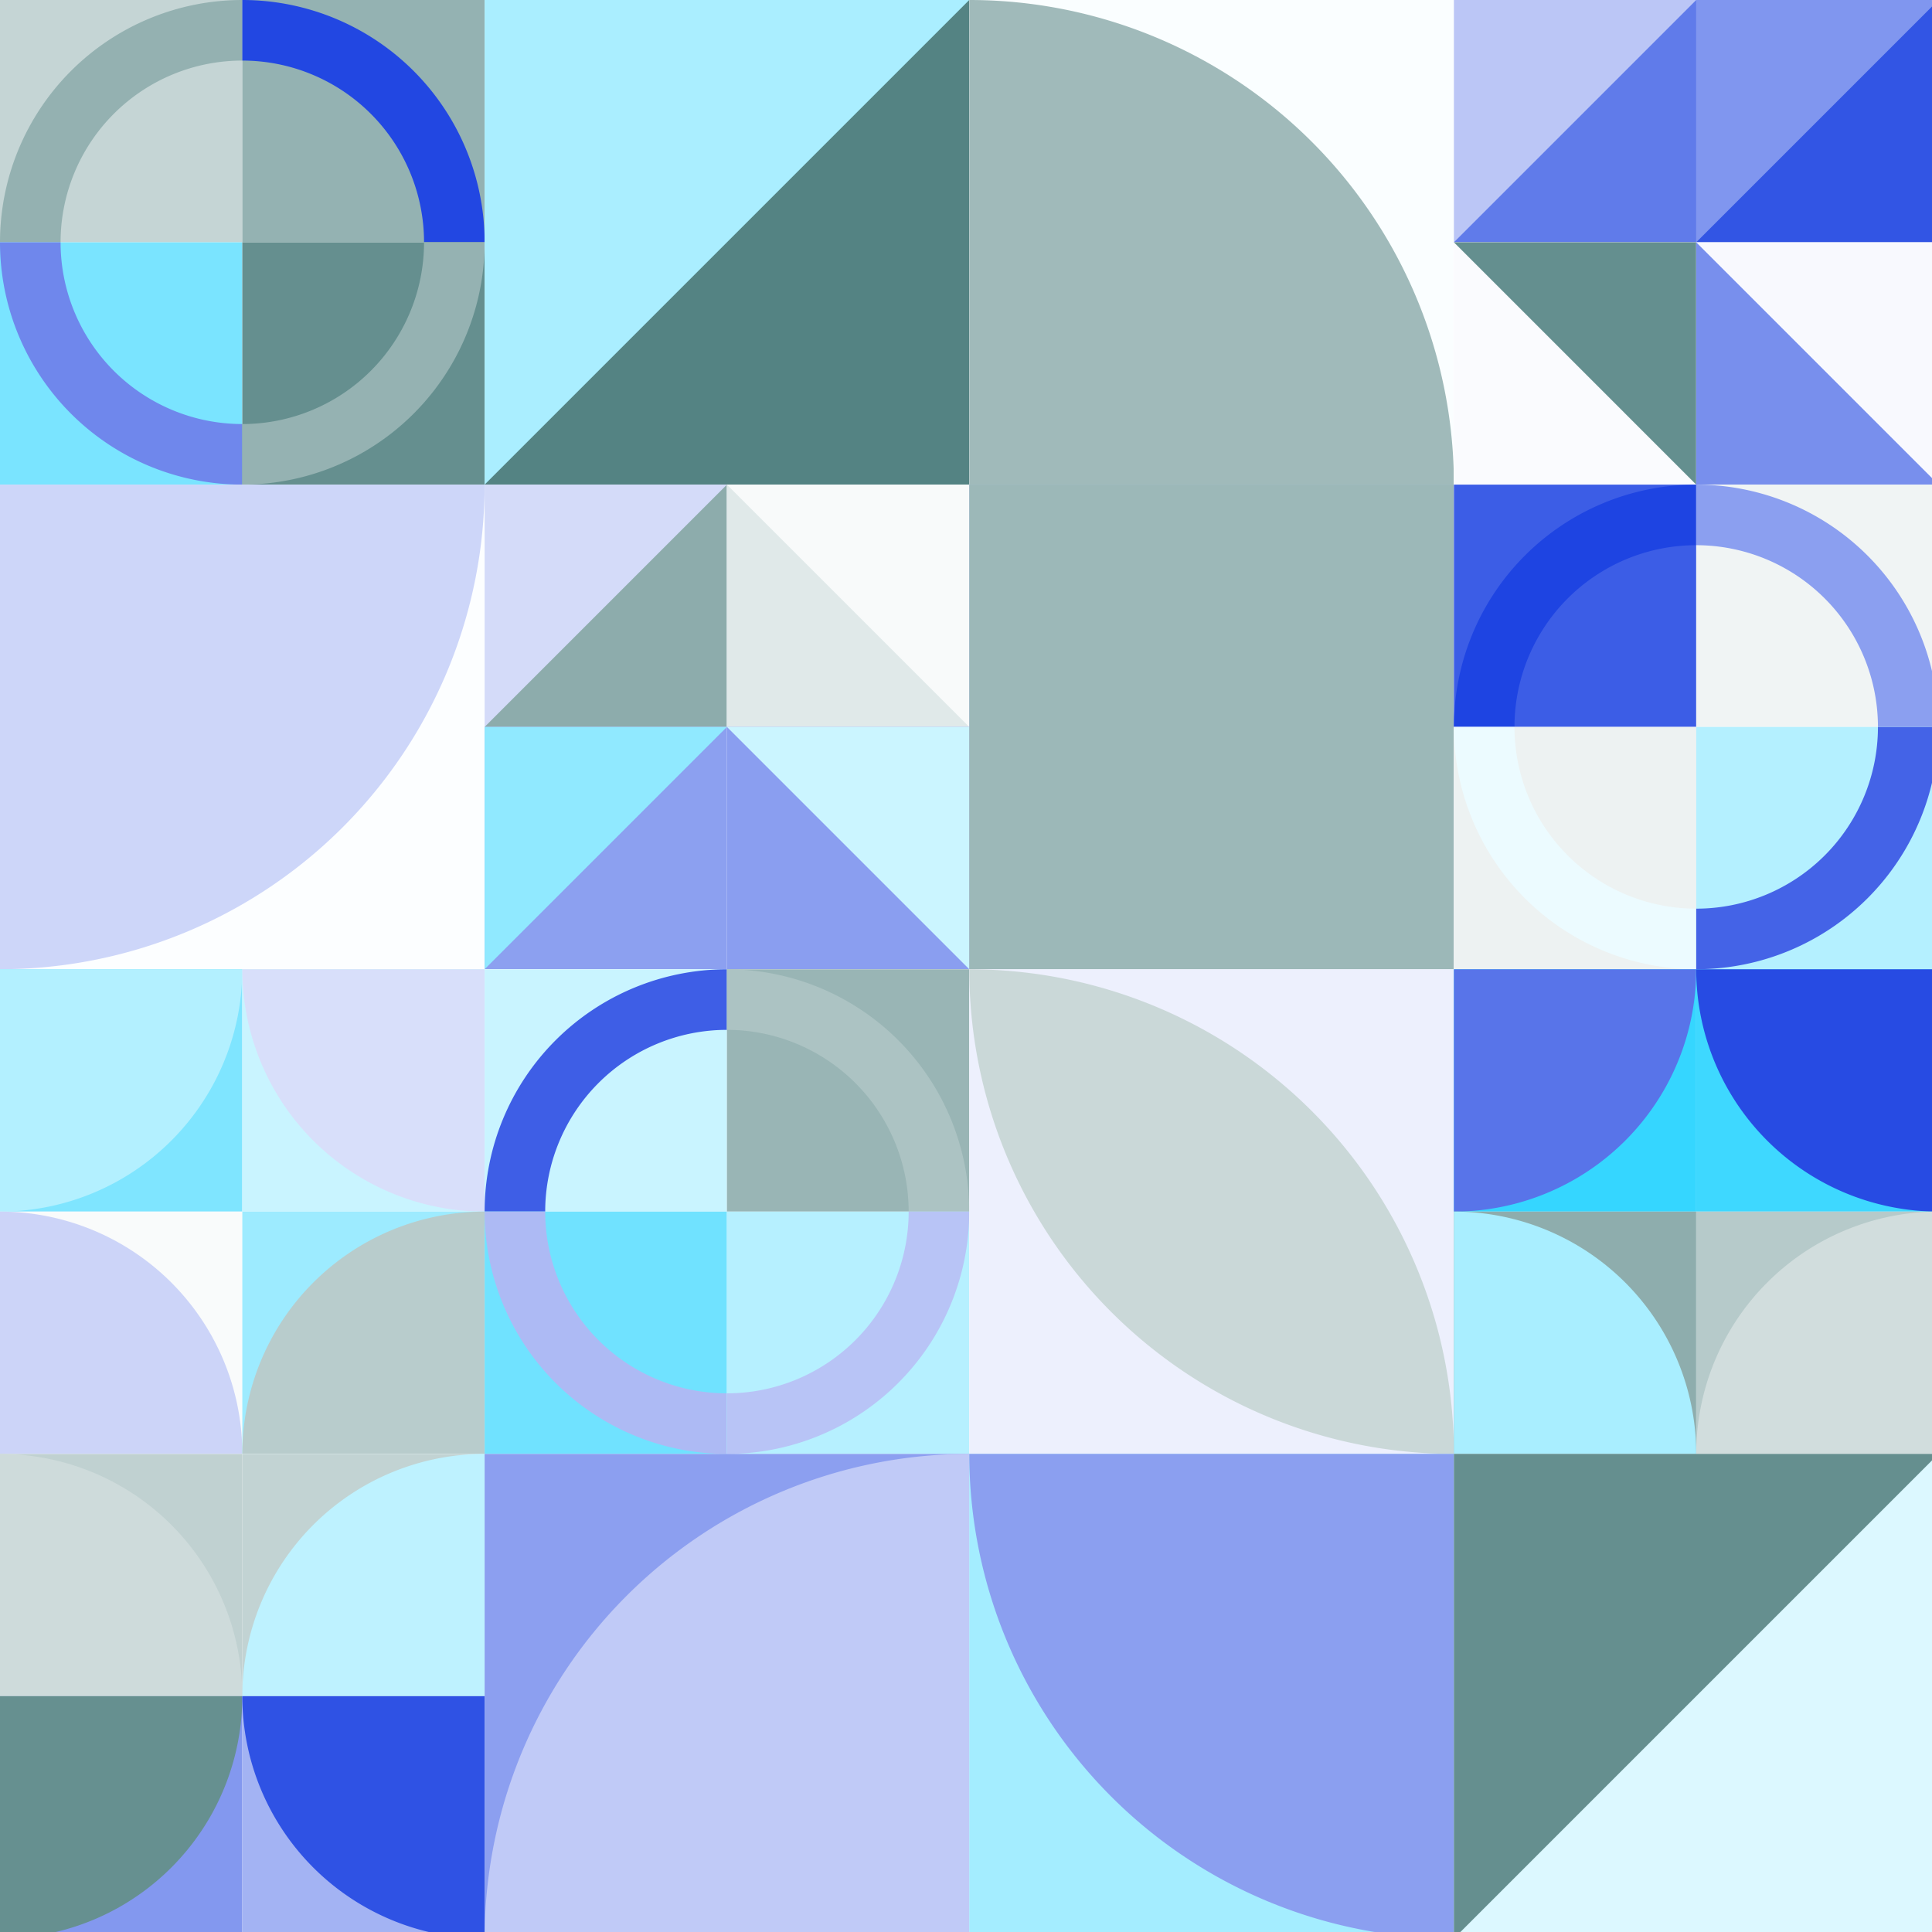 <?xml version="1.0" standalone="no"?><svg xmlns:xlink="http://www.w3.org/1999/xlink" xmlns="http://www.w3.org/2000/svg" viewBox="0 0 50 50" preserveAspectRatio="xMaxYMax slice"><rect x="0" y="0" width="50" height="50" fill="#333333" stroke="none"/><g transform="scale(0.116)"><rect x="0" y="0" width="432.492" height="432.492" fill="#ffffff"/><rect x="0" y="0" width="108.123" height="108.123" fill="#ffffff"/><rect x="0" y="0" width="54.06" height="54.06" fill="#c5d5d5"/><path d="M 0 54.06 A 54.06 54.06 0 0 1 54.06 0 L 54.06 13.515 A 40.545 40.545 0 0 0 13.515 54.06" fill="#94b1b1"/><rect x="54.06" y="0" width="54.06" height="54.06" fill="#94b2b2"/><path d="M 54.06 0 A 54.06 54.06 0 0 1 108.12 54.06 L 94.605 54.06 A 40.545 40.545 0 0 0 54.06 13.515" fill="#2247e2"/><rect x="0" y="54.06" width="54.06" height="54.06" fill="#7ae4ff"/><path d="M 0 54.06 A 54.06 54.06 0 0 0 54.06 108.12 L 54.06 94.605 A 40.545 40.545 0 0 1 13.515 54.06" fill="#6f87ec"/><rect x="54.06" y="54.06" width="54.06" height="54.06" fill="#658f8f"/><path d="M 54.06 108.12 A 54.06 54.06 0 0 0 108.12 54.06 L 94.605 54.06 A 40.545 40.545 0 0 1 54.06 94.605" fill="#95b2b2"/><rect x="108.12" y="0" width="108.12" height="108.12" fill="#aaeeff"/><polygon points="216.24,0 216.24,108.12 108.12,108.12" fill="#548383"/><rect x="216.25" y="0" width="108.12" height="108.12" fill="#fafeff"/><path d="M 216.25 0 A 108.12 108.12 0 0 1 324.37 108.12 L 216.25 108.12" fill="#a0baba"/><rect x="324.369" y="0" width="108.123" height="108.123" fill="#ffffff"/><rect x="324.37" y="0" width="54.06" height="54.06" fill="#bbc6f6"/><polygon points="378.43,0 378.43,54.06 324.37,54.06" fill="#607bea"/><rect x="378.43" y="0" width="54.06" height="54.06" fill="#3255e4"/><polygon points="378.43,0 432.49,0 378.43,54.06" fill="#8096ef"/><rect x="324.37" y="54.06" width="54.06" height="54.06" fill="#fafbfe"/><polygon points="324.37,54.06 378.43,54.06 378.43,108.12" fill="#648f8f"/><rect x="378.43" y="54.06" width="54.06" height="54.06" fill="#f8f9fe"/><polygon points="378.43,54.06 432.49,108.12 378.43,108.12" fill="#788fed"/><rect x="0" y="108.12" width="108.12" height="108.12" fill="#fcfeff"/><path d="M 0 216.24 A 108.12 108.12 0 0 0 108.12 108.12 L 0 108.12" fill="#cdd6f9"/><rect x="108.123" y="108.123" width="108.123" height="108.123" fill="#ffffff"/><rect x="108.12" y="108.12" width="54.06" height="54.06" fill="#d4dbf9"/><polygon points="162.18,108.12 162.18,162.18 108.12,162.18" fill="#8dacac"/><rect x="162.18" y="108.12" width="54.06" height="54.06" fill="#f8fafa"/><polygon points="162.18,108.12 216.24,162.18 162.18,162.18" fill="#e0e9e9"/><rect x="108.12" y="162.18" width="54.06" height="54.06" fill="#8ca0f0"/><polygon points="108.12,162.18 162.18,162.18 108.12,216.24" fill="#90e9ff"/><rect x="162.18" y="162.18" width="54.06" height="54.06" fill="#8a9ef0"/><polygon points="162.18,162.18 216.24,162.18 216.24,216.24" fill="#cbf5ff"/><rect x="216.25" y="108.12" width="108.12" height="108.12" fill="#adbbf4"/><rect x="216.25" y="108.12" width="108.12" height="108.12" fill="#9cb8b8"/><rect x="324.369" y="108.123" width="108.123" height="108.123" fill="#ffffff"/><rect x="324.37" y="108.12" width="54.06" height="54.06" fill="#3c5de6"/><path d="M 324.37 162.18 A 54.06 54.06 0 0 1 378.43 108.12 L 378.43 121.635 A 40.545 40.545 0 0 0 337.885 162.18" fill="#1e44e2"/><rect x="378.43" y="108.12" width="54.06" height="54.06" fill="#f0f4f4"/><path d="M 378.43 108.12 A 54.06 54.06 0 0 1 432.49 162.18 L 418.975 162.18 A 40.545 40.545 0 0 0 378.43 121.635" fill="#8b9ff0"/><rect x="324.37" y="162.18" width="54.06" height="54.06" fill="#edf2f2"/><path d="M 324.37 162.18 A 54.06 54.06 0 0 0 378.43 216.24 L 378.43 202.725 A 40.545 40.545 0 0 1 337.885 162.18" fill="#ecfbff"/><rect x="378.43" y="162.18" width="54.06" height="54.06" fill="#b4f0ff"/><path d="M 378.43 216.24 A 54.06 54.06 0 0 0 432.49 162.18 L 418.975 162.18 A 40.545 40.545 0 0 1 378.43 202.725" fill="#4463e7"/><rect x="0" y="216.246" width="108.123" height="108.123" fill="#ffffff"/><rect x="0" y="216.25" width="54.06" height="54.06" fill="#7fe5ff"/><path d="M 0 270.31 A 54.06 54.06 0 0 0 54.06 216.25 L 0 216.25" fill="#b3f0ff"/><rect x="54.06" y="216.25" width="54.06" height="54.06" fill="#c9f4ff"/><path d="M 54.06 216.25 A 54.06 54.06 0 0 0 108.12 270.31 L 108.12 216.25" fill="#d8dffa"/><rect x="0" y="270.31" width="54.06" height="54.06" fill="#f9fbfb"/><path d="M 0 270.31 A 54.06 54.06 0 0 1 54.06 324.37 L 0 324.37" fill="#ccd4f8"/><rect x="54.06" y="270.31" width="54.06" height="54.06" fill="#9debff"/><path d="M 54.06 324.37 A 54.06 54.06 0 0 1  108.12 270.31 L 108.12 324.37" fill="#b8cccc"/><rect x="108.123" y="216.246" width="108.123" height="108.123" fill="#ffffff"/><rect x="108.12" y="216.25" width="54.06" height="54.06" fill="#c9f4ff"/><path d="M 108.12 270.31 A 54.06 54.06 0 0 1 162.18 216.25 L 162.18 229.765 A 40.545 40.545 0 0 0 121.635 270.31" fill="#3e5ee6"/><rect x="162.18" y="216.25" width="54.06" height="54.06" fill="#99b5b5"/><path d="M 162.18 216.25 A 54.06 54.06 0 0 1 216.24 270.31 L 202.725 270.31 A 40.545 40.545 0 0 0 162.18 229.765" fill="#acc3c3"/><rect x="108.12" y="270.31" width="54.06" height="54.06" fill="#70e2ff"/><path d="M 108.12 270.31 A 54.06 54.06 0 0 0 162.18 324.37 L 162.18 310.855 A 40.545 40.545 0 0 1 121.635 270.31" fill="#adbaf4"/><rect x="162.18" y="270.31" width="54.06" height="54.06" fill="#b6f0ff"/><path d="M 162.18 324.37 A 54.06 54.06 0 0 0 216.24 270.31 L 202.725 270.31 A 40.545 40.545 0 0 1 162.18 310.855" fill="#b8c4f6"/><rect x="216.25" y="216.25" width="108.12" height="108.12" fill="#edf0fd"/><path d="M 216.25 216.25 A 108.12 108.12 0 0 1  324.37 324.37 L 216.25 216.25 A 108.12 108.12 0 0 0 324.37 324.37" fill="#cad8d8"/><rect x="324.369" y="216.246" width="108.123" height="108.123" fill="#ffffff"/><rect x="324.37" y="216.25" width="54.06" height="54.06" fill="#35d6ff"/><path d="M 324.37 270.31 A 54.06 54.06 0 0 0 378.43 216.25 L 324.37 216.25" fill="#5874e9"/><rect x="378.43" y="216.25" width="54.06" height="54.06" fill="#3ed8ff"/><path d="M 378.43 216.25 A 54.06 54.06 0 0 0 432.49 270.31 L 432.49 216.25" fill="#274be3"/><rect x="324.37" y="270.31" width="54.06" height="54.06" fill="#8eadad"/><path d="M 324.37 270.31 A 54.06 54.06 0 0 1 378.43 324.37 L 324.37 324.37" fill="#a9eeff"/><rect x="378.43" y="270.31" width="54.06" height="54.06" fill="#b6caca"/><path d="M 378.43 324.37 A 54.06 54.06 0 0 1  432.49 270.31 L 432.49 324.37" fill="#d1dddd"/><rect x="0" y="324.369" width="108.123" height="108.123" fill="#ffffff"/><rect x="0" y="324.37" width="54.06" height="54.06" fill="#c0d1d1"/><path d="M 0 324.37 A 54.06 54.06 0 0 1 54.06 378.43 L 0 378.43" fill="#cedbdb"/><rect x="54.06" y="324.37" width="54.06" height="54.06" fill="#c2d3d3"/><path d="M 54.06 378.43 A 54.06 54.06 0 0 1  108.12 324.37 L 108.12 378.43" fill="#bef2ff"/><rect x="0" y="378.43" width="54.06" height="54.06" fill="#8398ef"/><path d="M 0 432.49 A 54.06 54.06 0 0 0 54.06 378.43 L 0 378.43" fill="#669090"/><rect x="54.06" y="378.43" width="54.06" height="54.06" fill="#a3b3f3"/><path d="M 54.06 378.43 A 54.06 54.06 0 0 0 108.12 432.49 L 108.12 378.43" fill="#2f52e4"/><rect x="108.12" y="324.37" width="108.12" height="108.12" fill="#8c9ff0"/><path d="M 108.12 432.49 A 108.12 108.12 0 0 1  216.24 324.37 L 216.24 432.49" fill="#c0caf7"/><rect x="216.25" y="324.37" width="108.12" height="108.12" fill="#a4edff"/><path d="M 216.25 324.37 A 108.12 108.12 0 0 0 324.37 432.49 L 324.37 324.37" fill="#8b9ff0"/><rect x="324.37" y="324.37" width="108.12" height="108.12" fill="#658f8f"/><polygon points="432.49,324.37 432.49,432.49 324.37,432.49" fill="#dcf8ff"/></g></svg>